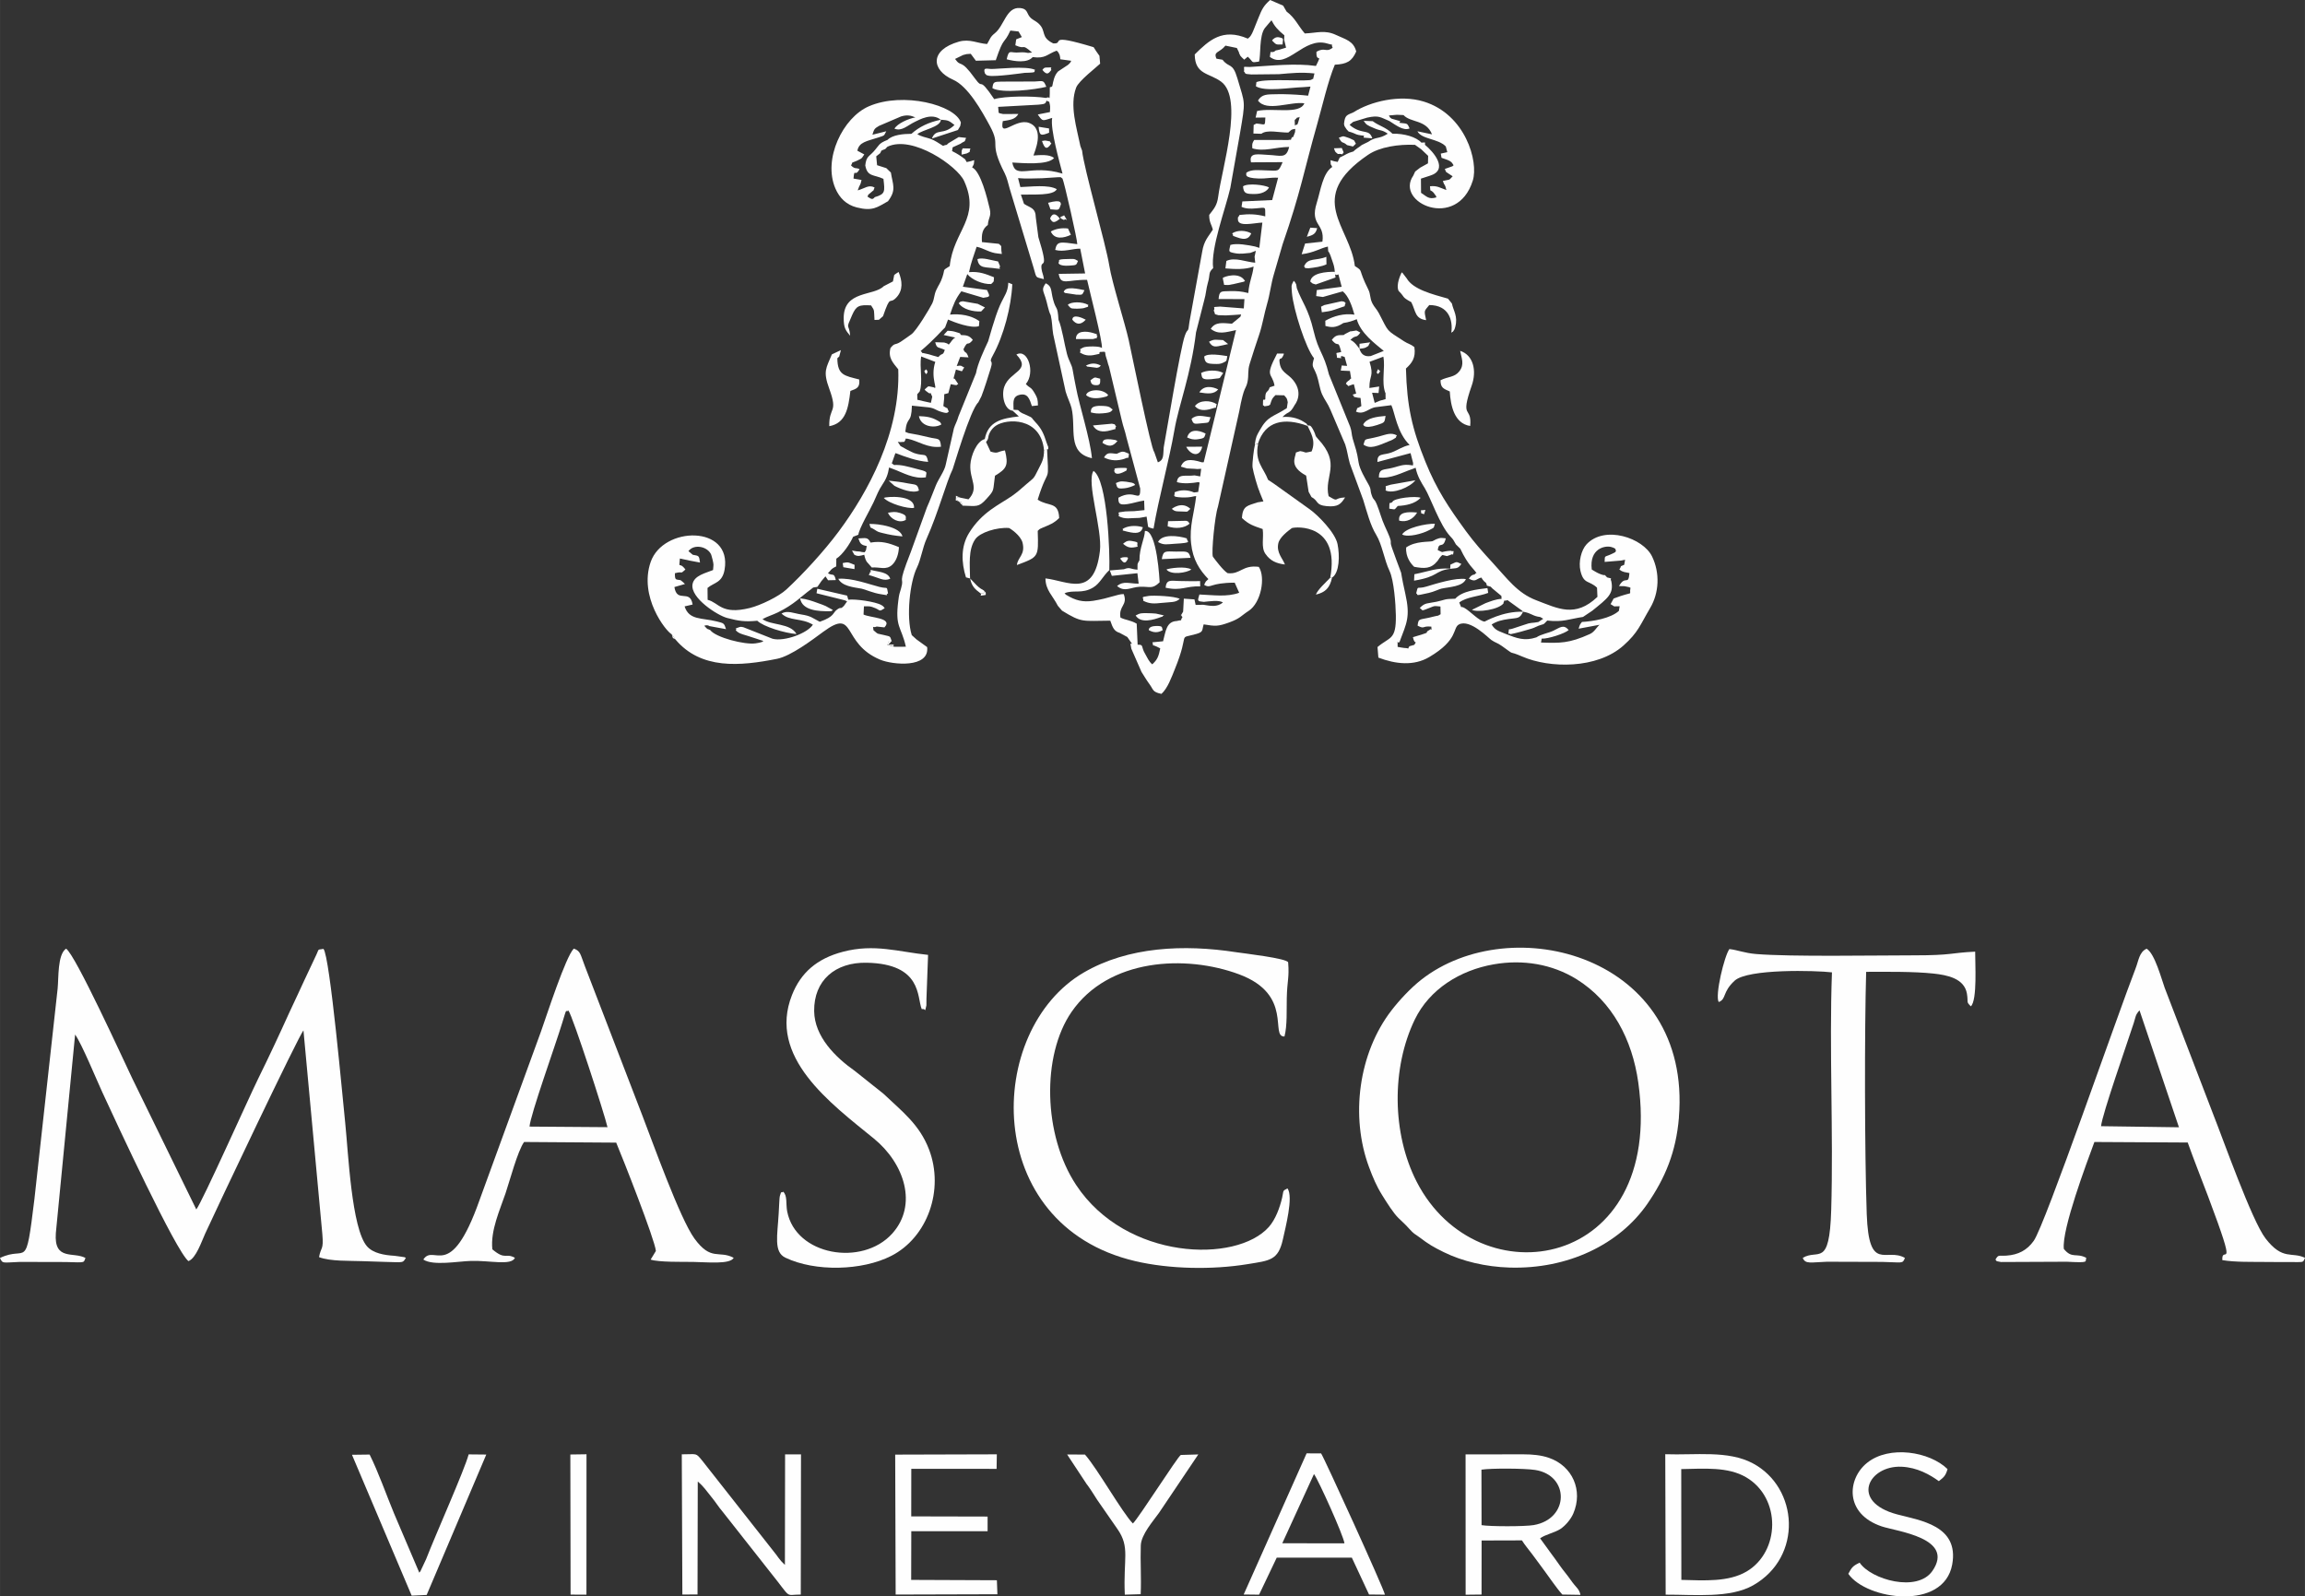 <?xml version="1.0" encoding="UTF-8"?>
<!DOCTYPE svg PUBLIC "-//W3C//DTD SVG 1.1//EN" "http://www.w3.org/Graphics/SVG/1.1/DTD/svg11.dtd">
<!-- Creator: CorelDRAW 2020 (64-Bit) -->
<svg xmlns="http://www.w3.org/2000/svg" xml:space="preserve" width="83.04mm" height="57.513mm" version="1.1" style="shape-rendering:geometricPrecision; text-rendering:geometricPrecision; image-rendering:optimizeQuality; fill-rule:evenodd; clip-rule:evenodd"
viewBox="0 0 399.62 276.78"
 xmlns:xlink="http://www.w3.org/1999/xlink"
 xmlns:xodm="http://www.corel.com/coreldraw/odm/2003">
 <rect x="0" y="0" width="399.62" height="276.78" fill="#333333" stroke="none"/>
 <defs>
  <style type="text/css">
   <![CDATA[
    .fil0 {fill:#FEFEFE}
   ]]>
  </style>
 </defs>
 <g id="Capa_x0020_1">
  <g id="_2079465616832">
   <g>
    <g>
     <path class="fil0" d="M32.69 218.63c1.3,-0.5 2.25,-3.38 2.88,-4.76 1.81,-3.98 16.37,-34.68 17.04,-35.21l3.27 35.27c0.25,2.92 -0.24,2.16 -0.57,4.02 1.96,0.76 5.31,0.61 7.54,0.7 1.33,0.05 2.67,0.1 4,0.13 3.18,0.07 2.91,0.22 3.52,-0.7 -0.08,-0.04 -0.17,-0.1 -0.23,-0.12l-1.75 -0.24c-1.71,-0.1 -3.69,-0.42 -4.76,-1.64 -2.69,-3.07 -3.25,-16.31 -3.78,-21.38 -0.39,-3.64 -2.65,-28.92 -3.77,-30.19 -1.11,0.2 -0.72,-0.09 -1.21,0.96l-2.07 4.4c-0.9,2.02 -1.77,3.76 -2.64,5.67 -1.76,3.89 -3.54,7.7 -5.42,11.51 -1.57,3.18 -9.72,21.42 -10.71,22.63l-11.12 -22.75c-1.49,-3.1 -9.89,-21.52 -11.46,-22.46 -1.5,1.02 -1.27,5.06 -1.46,6.93l-4.03 36.53c-1.56,12.81 -1.21,7.88 -5.97,10.17 0.5,1.02 0.36,0.8 3.45,0.68l8 0.02c3.56,0.11 3.01,0.13 3.37,-0.7 -1.99,-1.15 -5.49,0.58 -5.13,-4.32l3.34 -34.42c1.16,1.62 3.7,7.8 4.71,9.99 2.45,5.32 12.79,27.64 14.95,29.3z"/>
     <path class="fil0" d="M258.97 167.19c5.05,-0.89 10.15,-0.04 14.37,2.58 6.19,3.86 9.64,10.45 10.69,17.89 4.6,32.55 -27.83,37.86 -38.42,17.22 -4.29,-8.37 -4.38,-19.73 -0.33,-28.11 2.55,-5.28 7.88,-8.57 13.68,-9.58zm32.1 26.57c2.33,-28.13 -29.04,-36.16 -44.68,-23.89 -1.82,1.43 -3.77,3.52 -5.15,5.31 -5.68,7.36 -7.18,18.34 -3.88,27.19 0.64,1.73 1.3,3.29 2.26,4.82 0.82,1.33 1.98,3.15 2.81,3.96 0.8,0.78 1.2,1.11 1.85,1.84 0.98,1.08 0.87,0.81 1.84,1.54 1.56,1.18 2.32,1.64 4.19,2.56 3.23,1.59 7.27,2.54 11.36,2.67 10.16,0.32 19.06,-4.02 23.92,-11.02 3.12,-4.51 5,-9.06 5.49,-14.99z"/>
     <path class="fil0" d="M364.26 195.25c0.25,-2.21 4.44,-14.09 5.67,-17.88 0.38,-1.19 0.26,-1.36 1,-2.21l6.84 20.28 -13.51 -0.19zm-6.45 21.26c-0.36,-3.4 3.95,-14.85 5.3,-18.52l16.18 0.09c1.08,3.04 2.35,6.22 3.53,9.34 5.37,14.26 2.32,8.15 2.47,11.05 2.24,0.38 5.18,0.29 7.5,0.32 1.23,0.02 2.46,0.01 3.69,0.01 3.29,0.01 2.67,0.15 3.15,-0.72 -2.3,-1.13 -3.83,0.54 -6.85,-3.37 -2.36,-3.05 -7.39,-17.3 -9.04,-21.44l-8.45 -22.03c-0.55,-1.51 -1.71,-5.92 -3.12,-6.76 -1.28,0.56 -1.39,2.05 -1.9,3.37 -3.14,8.06 -15.7,44.48 -17.67,47.27 -1.18,1.66 -2.71,2.43 -4.73,2.57 -1.39,0.1 -1.37,-0.25 -1.92,0.7 0.32,0.21 -0.2,0.22 0.97,0.41l11.4 -0.05c4.08,0.21 3.11,0.01 3.39,-0.67 -1.73,-0.93 -2.48,0.21 -3.9,-1.56z"/>
     <path class="fil0" d="M91.8 195.33c0.17,-2.14 4.49,-14.1 5.68,-18.02 0.89,-2.92 0.49,-1.69 1.07,-2.11 0.79,1.12 6.23,17.86 6.77,20.22l-13.52 -0.1zm-6.44 21.28c-0.36,-3.27 1.33,-6.88 2.29,-9.74 0.72,-2.13 2.08,-7.3 3.21,-8.88l15.97 0.11c1.09,2.59 6.69,16.77 6.88,18.78l-0.91 1.5c1.38,0.47 5.61,0.38 7.3,0.4 2.41,0.03 6.48,0.48 7.1,-0.71 -2.58,-1.37 -3.9,0.66 -6.82,-3.36 -2.52,-3.48 -7.24,-16.71 -9.06,-21.42l-9.92 -25.78c-0.8,-2.06 -0.72,-2.62 -1.92,-3.05 -1.4,1.36 -4.71,11.62 -5.69,14.37l-10.68 29.3c-5.1,14.4 -7.85,7.35 -9.72,10.24 1.68,1.12 5.94,0.31 8.24,0.24 3.26,-0.11 7.03,0.87 7.64,-0.54 -1.66,-0.92 -1.61,0.47 -3.9,-1.46z"/>
     <path class="fil0" d="M223.2 206.04c-0.9,0.47 -0.62,0.31 -0.91,1.59 -0.4,1.74 -1.16,3.79 -2.3,5.08 -5.63,6.36 -24.78,5.8 -33.41,-7.25 -5.73,-8.65 -6.02,-22.46 -0.8,-30.03 6.4,-9.28 19.77,-9.96 29.04,-6.51 9.51,3.53 5.28,10.87 7.87,10.78 0.5,-1.91 0.35,-4.61 0.4,-6.64 0.07,-3.16 0.45,-3.49 0.24,-6.19 -0.05,-0.71 -7.84,-1.6 -9.01,-1.78 -9.07,-1.4 -18.72,-0.97 -26.43,3.52 -17.15,10 -17.81,43.75 8.9,50.03 5.96,1.4 13.4,1.53 19.5,0.53 3.83,-0.63 5.32,-0.62 6.13,-4.32 0.42,-1.95 1.85,-7.34 0.8,-8.8z"/>
     <path class="fil0" d="M297.99 173.72c1.36,-0.53 0.56,-1.67 2.74,-3.69 2.28,-2.11 14.13,-1.78 16.88,-1.45 -0.49,13.36 0.27,27.71 -0.13,41.2 -0.3,10.18 -2.26,6.67 -4.93,8.3 0.43,1.14 1.43,0.76 4.21,0.67l9.54 0.03c3.55,0.06 3.54,0.39 3.96,-0.69 -3.25,-1.88 -6.25,2.69 -6.62,-7.61 -0.37,-10.68 -0.39,-31.93 -0.1,-41.99 3.56,-0.01 8.26,-0.07 11.69,0.3 2.32,0.25 5.33,0.82 5.78,3.48 0.27,1.6 -0.2,1.33 0.68,2.2 1.15,-1.05 0.73,-7.61 0.75,-9.48 -4.41,0.21 -3.88,0.64 -10.6,0.64 -6.85,0 -21.3,0.27 -27.4,-0.23 -2,-0.17 -3.21,-0.7 -4.61,-0.86 -0.87,1.18 -2.54,8.05 -1.85,9.19z"/>
     <path class="fil0" d="M135.79 206.6c-0.54,0.42 -0.21,-0.41 -0.58,0.73 -0.06,0.17 -0.1,0.95 -0.11,1.17 -0.04,0.61 -0.06,1.25 -0.1,1.87 -0.22,3.85 -0.89,6.69 1.15,7.67 5.17,2.48 13.32,2.28 18.38,-0.31 6.26,-3.2 9.22,-11.43 6.53,-18.46 -1.67,-4.35 -4.69,-6.6 -7.9,-9.65l-4.96 -3.95c-3.34,-2.35 -7,-5.94 -7.05,-10.38 -0.06,-5.34 3.67,-8.49 9.11,-8.38 9.66,0.19 8.68,6 9.54,8.04 0.84,-0.17 0.43,0.86 0.81,-0.65 0,-0.02 0.01,-1.05 0.01,-1.15l0.28 -7.6c-5.17,-0.53 -9.29,-1.98 -14.77,-0.54 -4.5,1.18 -7.29,3.63 -8.82,7.49 -4.27,10.77 6.68,18.77 14.21,24.91 5.26,4.29 7.66,11.5 3.14,16.48 -5.19,5.72 -16.7,3.8 -18.19,-3.87 -0.25,-1.31 0.07,-2.73 -0.7,-3.42z"/>
    </g>
    <g>
     <path class="fil0" d="M120.99 256.88c1.02,0.84 1.44,1.55 2.31,2.61 0.83,1 1.24,1.74 1.99,2.61l8.28 10.51c3.82,4.74 2.37,3.85 5.26,3.84l0.04 -24.3 -2.76 0 -0.03 19.16c-1.06,-0.98 -1.15,-1.38 -1.96,-2.35l-12.34 -15.68c-1.22,-1.5 -0.89,-1.13 -3.58,-1.14l0.1 24.31 2.63 -0.02 0.04 -19.55z"/>
     <path class="fil0" d="M256.84 254.8c1.75,-0.27 7.52,-0.23 9.31,0.05 5.99,0.92 5.96,8.51 -0.27,9.56 -1.55,0.26 -7.5,0.26 -9.02,0.01l-0.02 -9.61zm10.17 11.9c0.85,-0.63 2.6,-1.01 3.51,-1.61 0.89,-0.59 1.81,-1.68 2.24,-2.67 1.74,-4.02 -0.13,-8.27 -4.24,-9.68 -1.34,-0.46 -2.85,-0.6 -4.4,-0.6 -3.33,-0.01 -6.67,-0 -10.03,0.01l0.01 24.33 2.76 -0.03 0.01 -9.37 6.99 -0.02c0.51,0.81 1.09,1.49 1.79,2.41 0.63,0.83 1.05,1.44 1.7,2.3 1.03,1.37 2.37,3.39 3.51,4.68l3.15 0.05c-0.26,-1.13 -0.7,-1.14 -1.71,-2.6 -0.6,-0.87 -1.24,-1.57 -1.85,-2.45 -1.11,-1.6 -2.36,-3.21 -3.44,-4.75z"/>
     <path class="fil0" d="M291.5 273.91l-0.02 -19.21c3.97,-0.07 8.08,-0.43 11.23,1.41 6.15,3.6 5.92,12.92 0.09,16.35 -3.14,1.84 -7.31,1.55 -11.3,1.45zm-2.72 2.56c5.01,-0.02 11.16,0.66 15.18,-1.63 8.63,-4.91 7.87,-16.91 -0.07,-21.14 -4.3,-2.29 -9.94,-1.39 -15.18,-1.58l0.07 24.34z"/>
     <polygon class="fil0" points="157.99,254.65 172.78,254.66 172.82,252.14 155.2,252.19 155.28,276.45 172.92,276.4 172.83,273.97 157.97,273.91 157.99,265.47 171.22,265.47 171.22,262.93 157.98,262.9 "/>
     <path class="fil0" d="M227.81 255.56c0.77,1.05 5.1,10.62 5.28,12.01l-10.78 -0.01 5.5 -12.01zm-6.46 14.49l13.02 -0 2.98 6.39 2.76 0.03c-0.23,-1.13 -10.6,-23.87 -11.07,-24.49l-2.51 -0.01 -10.91 24.47 2.67 0.03 3.06 -6.42z"/>
     <path class="fil0" d="M320.44 272.85c3.14,4.54 16.56,6.46 18.02,-1.62 1.22,-6.76 -5.56,-7.62 -9.56,-8.68 -8.25,-2.2 -4.95,-8.51 0.78,-8.26 2.72,0.12 4.92,1.38 6.46,2.5 0.84,-0.67 1.16,-0.88 1.51,-2.09 -3.1,-3.04 -10.12,-4.19 -13.97,-1.07 -3.44,2.79 -3.91,8.82 2.54,11 2.61,0.88 12.75,2 8.81,7.72 -2.62,3.8 -10.66,1.5 -12.62,-1.43 -1.32,0.62 -1.41,0.96 -1.96,1.93z"/>
     <path class="fil0" d="M84.31 252.18l-3.06 -0.03c-0.72,2.71 -5.7,13.83 -7.38,18.17l-1.01 2.15c-0.02,-0.05 -0.11,0.13 -0.17,0.19l-4.36 -10.23c-1.33,-3.19 -2.7,-7.14 -4.25,-10.25l-3.06 0.04 10.35 24.42 2.6 -0.12 10.34 -24.35z"/>
     <path class="fil0" d="M188.48 257.4c0.78,1.07 1.12,1.68 1.72,2.6l3.53 5.09c2.23,3.19 0.99,5.09 1.28,11.38l2.75 -0.08c0.13,-2.79 -0.08,-5.68 0.02,-8.46 0.07,-1.91 2.2,-4.28 3.15,-5.63l6.82 -10.14 -3.03 0.09c-0.5,0.21 -7.31,10.94 -8.31,11.88 -1.81,-1.82 -6.18,-9.56 -8.31,-11.95l-3.09 -0.01 3.47 5.26z"/>
     <polygon class="fil0" points="98.92,276.46 101.67,276.47 101.68,252.13 98.88,252.17 "/>
    </g>
   </g>
   <g>
    <path class="fil0" d="M224.92 20.33c0.17,0.34 0.68,-0.77 0.16,0.85 -0.25,0.77 -0.13,0.19 -0.58,0.6 -0.03,-1.44 -0.18,-0.67 0.43,-1.45zm-9.93 34.63l-1.41 1.16c-1.62,-0.12 -2.87,-0.36 -3.67,0.89 1.29,1.05 2.59,0.6 4.38,0.22l-5.6 22.91 -0.33 0.01c-2.07,-0.65 -3.15,-0.54 -3.63,0.75l1.05 0.31c0.57,0.06 1.12,0.03 1.79,0.11l0.68 -0.04 -0.17 1.32 -0.97 -0.18c-1.52,0.21 -2.94,-0.38 -3.07,1.17 1.17,0.34 2.7,0.17 3.68,-0l0.26 0.07 -0.25 1.63 -0.72 0.09c-1.09,-0.49 -2.32,-0.5 -3.37,-0.03 0.11,0.6 -0.63,0.79 1.2,0.89 0.73,0.04 1.57,-0.02 2.22,-0.2l0.32 -0.03c-0.34,3.01 -1.2,5.17 -0.88,8.2 0.3,2.87 1.51,4.65 3,6.19 -0.54,0.53 -0.33,0.2 -0.69,0.88l0 0.17c1.28,0.61 0.83,-0.41 5.25,-0.43l0.78 1.75c-2.15,0.78 -4.52,0.39 -6.9,0.3 -0.34,1.17 -0.41,1.16 0.76,1.28 1,-0.09 2.62,-0.37 3.32,0.11 -1.03,0.83 -2.09,0.6 -3.41,0.39l-1.32 0.03 -0.21 -0.96 -1.84 -0.13 -0.12 2.25 -0.58 0.98c0.48,-0.65 -0.06,-0.65 0.46,-0.02 -0.59,0.85 0.33,0.35 -1,0.67 -1.8,0.08 -1.9,1.81 -2.36,3.51l-1.85 0.18c0.36,1 -0.53,0.04 1.36,1.05 -0.28,1.39 -0.48,1.94 -1.38,2.77 -0.61,-0.49 -0.88,-1.21 -1.25,-1.84 -0.75,-1.26 -0.18,-1.61 -1.29,-1.56l-0.16 -3.65c-1.1,-0.64 -1.89,-0.59 -2.82,-1.06 -0.34,-2.07 1.31,-2.11 0.57,-4.07 -1.01,-0.04 -2.45,0.72 -5.27,1.16 -1.87,0.29 -3.17,-0.09 -4.67,-1.01 -0.04,-0.02 -0.14,-0.05 -0.17,-0.14 -0.03,-0.09 -0.1,-0.1 -0.16,-0.15 1.56,-0.67 3.03,0.18 5,-1.02 1.17,-0.71 1.67,-1.99 2.77,-2.99 0.12,-2.91 -0.3,-15.61 -2.74,-17.21 -1.29,1.95 1.57,10.11 1.11,13.9 -1,8.28 -5.52,5.19 -9.44,4.74 0.01,2.03 1.24,2.96 2.15,4.75l0.72 0.84c3.49,2.14 3.5,1.77 8.37,1.74 0.42,1.21 0.66,1.83 1.64,2.12l1.31 0.71 0.82 1.18c-0.19,0.08 -0.4,-0.51 -0.12,0.85l1.76 4.02c0.57,0.89 0.89,1.46 1.38,2.12 0.73,0.99 0.48,1.36 2.08,1.69 1.07,-0.95 1.75,-2.88 2.32,-4.28 2.75,-6.75 0.28,-5.14 3.73,-6.11 1.27,-0.36 0.95,-0.64 1.27,-1.66 2.03,0.33 2.46,0.38 4.44,-0.34 1.94,-0.71 1.97,-1.1 3.37,-2.01 2.13,-1.39 2.96,-5.78 1.75,-7.62 -2.86,-0.38 -3.19,1.36 -5.41,1.09 -0.75,-0.44 -2.17,-2.33 -2.56,-2.87 -0.26,-0.78 0.34,-7.05 0.88,-8.63l3.69 -16.52c0.86,-4.66 1.15,-3.75 1.44,-5.14 0.25,-1.24 -0.01,-1.89 0.38,-3.14 0.55,-1.73 1.05,-3.33 1.63,-5.01 0.59,-1.71 0.88,-3.67 1.38,-5.35 0.5,-1.69 0.68,-3.49 1.19,-5.18l1.51 -5.19c3.18,-9.17 3.65,-12.58 5.98,-20.77 0.88,-3.09 1.9,-7.59 3.07,-10.35 2.1,-0.11 2.96,-0.59 3.71,-2.29 -0.47,-1.85 -1.87,-2.1 -3.5,-2.87 -1.95,-0.92 -3.34,-0.34 -5.42,-0.26 -1.15,-1.33 -1.67,-2.7 -3.16,-3.8l-0.59 -1.02 -2.26 -0.98c-1.1,0.98 -1.4,1.53 -2.03,3.11 -0.24,0.59 -0.46,1.14 -0.72,1.79 -0.18,0.43 -0.22,0.58 -0.39,0.91 -0.35,0.64 -0.39,0.59 -0.72,0.89 -4.39,-1.89 -6.74,0.29 -9.21,2.74 0.03,3.53 2.51,3.19 4.58,4.72 3.96,2.93 0.11,15.09 -0.51,19.92 -0.2,1.56 -0.74,2.11 -1.56,3.18 -0.01,1.3 0.39,1.6 0.63,2.55 -0.77,1.23 -1.54,1.89 -1.85,3.85l-2.2 12.11c-0.27,2.3 -0.24,0.86 -0.8,2.42 -0.79,2.17 -3.21,16.95 -3.67,19.38 -0.11,1.29 0.07,2.2 -1.01,2.59l-0.64 -1.82c-0.55,-0.49 -3.83,-16.75 -4.42,-19.4 -0.61,-2.78 -2.9,-9.97 -3.36,-12.88 -0.6,-3.76 -4.41,-16.86 -4.72,-19.95l-0.29 -0.77c-0.65,-3.21 -1.91,-7.07 -0.74,-10.15 0.45,-1.19 3.59,-3.58 4.16,-4.15l-0.12 -1.36c-0.44,-0.6 -0.71,-1.02 -1.01,-1.5 -8.42,-2.54 -4.89,-0.51 -7.01,-0.66 -2.26,-1.1 -1.13,-2.14 -2.51,-3.42 -0.63,-0.58 -1.11,-0.61 -1.6,-1.24 -0.5,-0.65 -0.37,-1.37 -1.66,-1.47 -2.38,-0.19 -2.71,3.09 -4.37,4.39 -0.81,0.64 -0.78,0.97 -1.32,1.85 -1.68,-0.11 -3.01,-0.94 -4.89,-0.41 -5.08,1.45 -4.8,4.93 -1.02,6.59 2.62,1.15 4.98,5.41 6.38,7.99 2.05,3.78 -0.33,2.52 2.59,8.25 0.39,0.77 0.61,1.77 0.86,2.66l4.13 13.67c0.58,1.96 0.25,1.59 1.8,2.02 -0.1,-0.86 -0.32,-1.06 -0.41,-1.78 -0.26,-1.99 1.44,0.84 -0.55,-5.51l-0.44 -3.37c-0.04,-1.75 -0.9,-1.65 -2.05,-2.4l-0.54 -1.6c2.27,-0.06 5.62,0.22 6.23,-0.94 -1.46,-0.84 -4.47,-0.42 -6.32,-0.37l-0.4 -1.55c1.46,0.14 2.77,0.04 4.19,0.02l2.79 -0.18c0.65,0.01 0.27,-0.08 0.73,0.25 0.27,0.52 2.58,10.6 2.56,11.36 -3,-0.4 -3.52,-0.57 -3.83,1 1.45,0.41 3,-0.24 4.34,-0.22l0.85 4.3 -4.58 0.07c0.35,2.13 1.49,0.98 4.92,1.04 0.48,2.14 2.72,10.74 2.57,11.85 -0.13,-0.4 -2.8,-0.38 -3.27,-0.11 -0.99,0.57 -0.22,-0.05 -0.53,0.88 0.75,0.42 1.46,0.65 2.69,0.35 1.37,-0.34 0.36,0.1 0.76,-0.47 1.35,-0.05 0.66,-0.23 1.14,1.11 0.2,0.55 0.22,0.89 0.44,1.44l2.19 9.2c0.27,1.24 0.6,1.94 0.83,3.05l2.39 8.88c0.05,2.68 -0.88,-0.07 -3.78,1.59 -0.04,1.07 0.22,1.3 1.6,1.1 0.96,-0.14 1.77,-0.45 2.86,-0.61l0.06 1.66 -1.79 0.18c-0.42,0.03 -1.22,0.01 -1.55,0.05 -1.9,0.24 -0.82,0.13 -1.15,0.8 1.12,0.64 2.1,0.31 3.59,0.32l1.27 -0.22 0.26 1.77c0.51,0.26 0.36,0.15 0.94,0.31 0.85,-5.07 2.74,-11.95 3.63,-17.12 0.73,-4.28 2.85,-9.53 3.74,-16.92l1.42 -5.56c0.31,-1.06 0.34,-2.01 0.61,-2.94 0.49,-1.62 0.02,-1.77 0.94,-2.63 -0.47,-3.38 2.15,-10.31 2.97,-13.88l1.66 -9.36c1.02,-5.98 0.92,-5.05 -0.43,-9.66 -0.84,-2.86 -1.43,-1.72 -2.57,-3.22l-1.06 -0.19c-0.57,-1.3 0.53,-0.98 1.56,-2.26l1.98 0.41 0.37 0.76 0.02 0.15c0.51,0.96 -0.02,0.12 0.47,0.72 0.05,0.07 0.49,0.45 0.52,0.49l-0.1 -0.1 0.61 -0.51c1.08,0.96 0.42,1.08 1.94,0.85 0.36,-0.97 -0.02,-4.47 1.04,-5.84l1.13 -1.33c0.52,1.02 1.08,1.68 2.23,2.61l-0.03 0.78 0.33 1.36 -1.19 0.36c-0.88,0.23 -0.34,-0.04 -0.88,0.34 -0.87,0.29 -0.49,-0.48 -0.74,0.9 3,2.29 5.83,-3.55 9.94,-2.32 1.54,0.46 0.49,-0.13 0.95,0.73 -1.2,0.93 -1.31,-0.17 -2.81,0.71 -0.1,2.12 1.15,-0.03 -0.09,2.45 -3.5,-0.49 -7.64,-0.05 -11.48,0.18 -1.43,-0.02 -0.85,-0.21 -1,0.8 0.41,0.32 -0.18,0.4 1.3,0.5l4.76 -0.05c2.17,-0.18 3.76,-0.38 6.16,-0.13l-0.23 0.96c-0.09,0.03 -0.21,-0 -0.25,0.09 -0.22,0.44 -7.8,-0.25 -9.58,0.45l-0.09 0.73c1.59,0.98 5.83,0.22 8.17,0.15l1.29 -0.1 -0.41 1.58 -0.88 -0.09c-1.4,-0.12 -3.09,-0.2 -4.48,-0.17 -1.79,0.03 -2.63,-0.03 -3.33,1.1 1.48,2.04 5.71,0.11 8.04,0.48 -0.81,2.01 -5.55,0.72 -8.19,1.33l-0.26 1.15 1.69 -0.02c-0.09,1.62 0.05,1.18 -1.55,1.04l-0.48 0.25 -0.04 1.49 1.38 0.04c0.99,-0.77 3.06,-0.19 4.67,-0.21 0.67,-0.59 0.45,-0.5 1.2,-0.64 -0.05,0.54 0.04,0.41 -0.17,0.93 -0.42,1.06 -0.05,0.14 -0.45,0.62 -0.32,0.63 0.19,0.21 -0.6,0.38l-5.89 -0.01c-0.23,0.36 -0.43,0.6 -0.32,1.46 2.08,0.61 3.87,-0.21 6.37,-0.25 -0.49,2.13 -1.48,1.46 -3.65,1.38 -1.56,-0.05 -3.39,-0.54 -2.96,1.29l5.48 -0.03c-0.76,1.77 -0.67,1.47 -2.83,1.43 -1.23,-0.02 -2.56,-0.24 -3.46,0.4 0.08,0.23 -0.62,0.92 2.17,1.01 1.22,0.04 2.03,-0.21 3.34,-0.14l-1.03 3.87 -5.17 0.24 -0.14 0.94c0.69,0.32 1.52,0.36 2.51,0.26 1.94,-0.19 1.53,-0.29 1.6,1.39 -1.6,-0.4 -2.77,-0.44 -4.45,-0.25 -0.4,0.79 -0.26,0.08 -0.29,0.7 -0.1,1.49 2.84,0.66 4.24,0.63l-0.53 4.38 -0.75 -0.24c-1.17,-0.24 -3.14,-0.62 -4.27,-0.27 -0.23,1.19 -0.45,1.19 0.82,1.44 0.93,0.18 1.95,-0 2.64,-0.06l0.96 -0.36 -0.22 1.02 0.11 1.04c-1.48,-0.09 -3.54,-1.02 -5,-0.3l-0.17 1.29c1.71,0.14 3.45,0.22 4.89,-0.32 -0.2,1.71 -0.77,2.62 -0.92,4.59 -1.28,-0.31 -1.94,-0.36 -3.27,-0.33 -1.48,0.04 -1.76,-0.07 -1.88,1.37l4.48 0.01 -0.11 1.62 -4.1 -0.32c-1.76,0.11 -0.69,0 -1.11,0.69 0.39,0.77 -0.13,0.52 0.8,0.8 0.01,0 1.21,0.04 1.3,0.04 0.9,-0.02 1.76,-0.12 2.65,-0.17l-0.16 0.46zm-1.37 -14.5c0.5,0.67 -0.45,0.19 0.8,0.67 1.62,0.62 2.16,0.12 2.51,-0.67 -0.91,-0.52 -2.35,-0.63 -3.31,0zm-1.63 7.75l0.24 1.18c1.02,0.05 0.72,0.03 1.72,-0.16l1.65 -0.38c0.07,-0.02 0.17,-0.08 0.25,-0.12 -0.96,-1.71 -3.71,-0.75 -3.86,-0.53zm-3.22 13.61c0.12,1.15 0.52,1.24 1.81,1.28 0.57,0.01 0.93,0.03 1.44,-0.2 0.82,-0.36 0.58,-0.4 0.76,-1.16 -0.89,-0.14 -3.36,-0.57 -4.01,0.08zm3.28 -1.97l0.87 -0.2 -0.88 -0.69c-1.22,-0.02 -1.45,-0.25 -2.43,0.29 0.63,1.1 1.19,0.86 2.44,0.6zm-6.4 17.61c0.79,1.48 2.36,1.89 2.78,-0.02l-2.78 0.02zm2.28 -9.43c1.4,0.23 2.52,0.37 3.27,-0.51 -0.96,-0.51 -2.51,-0.78 -3.27,0.51zm-4.78 20.19c0.45,0.31 0.42,0.47 1.71,0.46 1.26,-0 0.72,0.23 1.52,-0.46 -1.5,-1.42 -3.22,-0 -3.22,0zm-0.92 10.51c0.78,1.04 3.57,0.57 4.31,0 -1.01,-0.63 -3.86,-0.21 -4.31,0zm4.34 -26.11c0.35,1 0.44,0.89 1.8,0.76 1.39,-0.14 1.1,0.03 1.5,-1.04 -1.3,-0.17 -2.41,-0.56 -3.29,0.29zm-0.74 3.23c0.56,0.25 1.03,0.43 1.88,0.3 1.23,-0.18 1.06,-0.31 1.31,-0.98 -1.24,-0.65 -2.8,-0.84 -3.2,0.68zm-3.39 15.4c1.32,0.47 2.93,0.34 3.81,-0.47 -0.36,-0.34 0.03,-0.28 -0.59,-0.49l-3.15 0.07 -0.07 0.89zm4.72 -20.85c0.66,0.81 1.71,0.84 2.95,0.44 1.37,-0.44 0.39,0.25 0.84,-0.76 -1.04,-0.71 -2.98,-0.78 -3.78,0.32zm1.08 -5.73c0.22,0.77 -0.2,1.39 2.67,0.96 0.49,-0.07 0.13,0.02 0.57,-0.1l0.59 -0.86c-0.99,-0.62 -2.99,-0.5 -3.84,-0zm-4.35 30.96c-1.84,-0.02 -2.21,-0.26 -2.47,1.31l4.99 -0.23c-0.3,-1.32 -0.84,-1.06 -2.52,-1.08zm-3.13 -1.66c1.02,0.59 1.57,0.38 2.84,0.31 3.51,-0.19 2.06,-0.39 2.17,-0.94 -1.45,-0.45 -4.32,-0.83 -5,0.64zm7.32 7.71l-0.02 -0.94c-1.13,0.05 -2.37,0 -3.54,-0.01 -1.49,-0.02 -2.3,-0.36 -2.44,1.16 2.74,0.62 3.58,-0.34 6,-0.22zm-7.68 6.85c-1.37,0.04 -1.22,0.71 -1.23,0.72 0.83,0.46 1.57,0.49 2.41,0 -0.2,-0.5 0.12,-0.75 -1.18,-0.72zm-3.52 -1.83c0.88,1.44 3.08,0.78 4.45,0.26 0.06,-0.02 0.21,-0.01 0.25,-0.12 0.05,-0.11 0.17,-0.09 0.25,-0.14l-1.42 -0.32c-0.43,-0.04 -0.86,-0.06 -1.3,-0.07 -1.12,-0.03 -1.45,-0.04 -2.23,0.4zm1.32 -2.55c1.07,0.57 1.96,0.51 3.17,0.38 1.64,-0.18 2.42,-0.02 3.16,-0.7 -0.87,-0.5 -4.59,-0.62 -5.33,-0.52 -1.72,0.24 -0.83,0.24 -1.01,0.84zm-3.32 -5.46l-2.47 0.21 0.35 0.94 4.43 -0.46 0.22 1.81c-1.69,0.01 -2.57,-0.54 -3.74,0.41 1.32,1.13 2.38,0.2 3.91,0.13 1.74,-0.08 2.16,0.49 3.46,-0.77 0.02,-0.05 -0.43,-9.24 -2.55,-8.9 -0.02,1.26 -0.97,2.96 -0.94,5.08 -0.46,0.8 -0.31,0.5 -0.34,1.63 -1.38,-0.11 -1.24,-0.5 -2.33,-0.09zm-0.69 -1.86c0.59,0.78 0.88,1.07 1.38,0 -0.1,-0.05 0.18,-0.27 -0.62,-0.23 -0.56,0.03 -0.51,0.13 -0.76,0.23zm-1.02 -15.29c0.01,0.01 -0.08,1.34 2.18,0 -0.26,-0.19 0.71,-0.47 -1,-0.42 -1.76,0.05 -0.87,0.26 -1.18,0.42zm1.54 12.74c0.86,0.74 1.38,0.77 2.53,0.49 -0.27,-0.7 0.49,-0.71 -0.98,-0.97 -0.88,-0.16 -1.16,0.17 -1.56,0.48zm-1.24 -10.51c0.23,0.84 0.2,1 1.45,0.89 0.63,-0.05 1.37,-0.32 1.89,-0.58 -0.21,-0.19 0.02,-0.19 -0.56,-0.39 -0.06,-0.02 -0.93,-0.17 -1.03,-0.18 -0.93,-0.07 -0.92,-0.12 -1.76,0.24zm1.13 7.96c0.41,0.29 -0.64,0.1 0.89,0.46 1.45,0.34 2.36,0.33 2.65,-0.78 -1.18,-0.38 -2.69,-0.28 -3.54,0.32zm0.45 -12.22l0.52 -0.91c0.05,0.02 0.1,0.05 0.15,0.07 -0.14,1.11 0.1,0.46 -0.68,0.83zm0.54 -0.93l-0.06 0c-0.88,-0.41 -1,-0.34 -1.93,0.1 -1.26,-0.13 -1.63,-0.29 -2.2,0.63 1.15,0.59 2.38,0.64 3.65,0.2l0.54 -0.93zm-25.98 -8.84l0.54 -1.05 -0.54 1.05zm14.87 -31.59c0.29,-0.51 0.95,0.78 0,-0.83 -0.22,0.26 -1.36,0.25 0,0.83zm-3.76 -26.03c0.83,1.04 1.11,0.56 1.56,0 -0.37,-0.33 0.65,-0.5 -0.93,-0.41 -0.45,0.02 -0.47,0.28 -0.63,0.41zm7.54 51.27c0.07,0.05 0.16,0.06 0.2,0.16l1.73 0.22c0.58,-0.14 0.4,-0.19 0.67,-0.38 -0.91,-0.5 -1.71,-0.46 -2.6,0zm-5.98 -38.53c-0.48,-0.39 0.14,-0.27 -0.68,-0.43 -0.7,-0.14 -0.38,-0.02 -0.95,0.01 0.4,1.15 0.75,1.76 1.63,0.42zm-0.23 13.06c0.26,0.2 0.35,1.18 1.7,0 -1.23,-1.69 -1.7,-0 -1.7,0zm7 28.02c0.11,0.3 0.06,0.79 0.87,0.84 0.9,0.06 0.83,-0.36 0.82,-1.12 -1.05,-0.23 -0.76,-0.41 -1.69,0.27zm-7.16 -42.93l-0.02 -0.74 -1.8 -0.29c0.13,1.6 0.39,1.59 1.82,1.03zm4.02 32.42c0.67,0.84 1.41,0.99 2.33,0 -0.5,-0.28 -2.29,-1.1 -2.33,0zm5.21 21.34c1.07,0.69 1.78,0.74 2.62,-0.32l-0.42 -0.18c-2.47,-0.42 -1.99,0.37 -2.2,0.5zm-9.01 -40.48c1.54,0.09 1.43,0.31 1.83,-0.92 -0.13,-0.09 0.27,-0.89 -2.23,-0.21l0.41 1.13zm2.31 14.37c0.07,0.04 0.17,0.03 0.21,0.13l2.01 0.3c1.21,0.05 0.94,0.01 1.38,-0.78 -0.94,-0.18 -3.41,-0.81 -3.6,0.35zm0.71 2.21c0.59,0.65 0.42,0.62 1.57,0.65 0.22,0 0.99,-0.04 1.19,-0.1 1.34,-0.39 0.45,-0.22 0.83,-0.53 -1.09,-0.66 -3.12,-0.59 -3.6,-0.02zm-1.62 -7.31c0,0 -0.01,0.64 1.94,0.49 1.23,-0.09 1.13,-0.06 1.44,-0.81 -0.71,-0.46 -0.82,-0.34 -1.79,-0.33 -2.21,0.02 -1.2,0.29 -1.6,0.65zm5.98 28.2c0.54,1.05 1.67,1.24 3.04,0.85 1.54,-0.44 0.51,-0.01 0.98,-0.71 -0.44,-0.35 0.11,-0.28 -0.74,-0.44l-3.27 0.3zm-1.2 -5.27c0.69,0.65 1.83,0.63 2.9,0.41 1.04,-0.21 0.72,-0.27 0.94,-0.41 -1.06,-1.24 -3.61,-0.96 -3.83,0zm-1.76 -9.71l2.96 -0c1.42,-0.36 0.26,-0.05 0.79,-0.48 -0.54,-0.5 0.57,-0.15 -0.79,-0.57 -1.17,-0.36 -2.99,-0.44 -2.95,1.05zm2.59 12.72c0.8,0.2 1.2,0.22 2.05,0.16 1.64,-0.11 1.48,-0.44 1.73,-0.63 -0.07,-0.05 -0.16,-0.25 -0.2,-0.18 -0.08,0.14 0.09,-0.16 -0.66,-0.38 -0.26,-0.08 -1.26,-0.13 -1.52,-0.11 -0.95,0.07 -1.45,0.25 -1.39,1.14zm-6.94 -31.36c0.64,1.46 2.26,1.15 3.48,0.57l-0.5 -1.09c-0.99,-0.13 -2.07,0 -2.99,0.52zm-11.42 -27.4c0.35,0.28 0.02,0.25 0.67,0.39 1.13,0.23 6.12,-0.49 6.22,-0.5 2.52,-0.05 1.4,-0.21 1.82,-0.51 -1.48,-0.76 -6.74,-0.12 -7.64,-0.16 -0.87,-0.04 -1.42,-0.31 -1.07,0.78zm1.31 2.56c1.67,0.94 7.5,0.23 9.33,-0.25 -0.5,-1.19 -0.49,-1.01 -2,-0.92l-5.77 0.02c-1.28,0.02 -1.47,0.03 -1.57,1.15zm6.12 -6.13c-0.85,-0.19 -1.29,-0.06 -1.95,-0.06 -1.17,-0 -1.33,-0.52 -1.71,1.17 1.37,0.37 3.6,0.69 4.51,-0.38 2.24,0.31 2.46,-0.5 4.16,-1.12 0.41,0.48 0.17,0.03 0.51,0.75 0.04,0.08 0.12,0.63 0.12,0.75l1.89 0.26c-0.15,0.24 -0.03,0.25 -0.56,0.71l-1.71 1.13c-0.67,0.7 -0.83,1.63 -1.01,2.55 -0.43,0.54 -0.45,-0.57 -0.44,1.33 -0.09,1.39 0.12,0.31 -0.63,0.72 -2.38,-0.36 -7.13,-0.34 -9,0.21 -2.93,-4.34 -1.72,-1.33 -3.36,-3.61 -2.6,-3.61 -2.3,-1.75 -3.43,-3.36l1.39 -0.68c0.74,-0.2 0.44,-0.15 1.33,-0.21l0.89 1.2 3.45 -0.09c1.45,-4.3 1.36,-2.58 2.53,-5.14l1.42 0.16 0.57 0.97 -0.98 0.39 -0.15 1.03c1.98,0.87 0.9,-0.46 2.91,1.26l-0.76 0.07zm-4.33 11.83c1.13,-0.19 2.17,-0.26 2.69,-1.24l-2.65 0.01c-1.03,-0.28 -0.67,0.1 -0.85,-1.24l6.99 -0.38c0.93,-0.12 1.24,-0.06 1.39,-0.71 0.75,0.44 0.34,-0.15 0.59,0.72 0.08,0.28 0.02,0.94 0.01,1.27l-2.11 0.42c0.92,1.32 0.79,1.08 2.5,0.59 -0.38,1.85 1.3,7.76 1.79,9.66 -5.61,-1.7 -8.14,1.15 -8.71,-1.92 1.72,0.08 6.18,0.51 7.25,-0.79 -0.85,-0.67 -2.37,-0.51 -3.58,-0.43 0.14,-0.54 2.05,-4.58 -0.74,-5.64 -2.38,-0.9 -5.2,2.85 -4.57,-0.34zm46.67 -13.98c0.79,0.77 0.61,0.72 1.84,0.69 -0.01,-0.94 0.38,-1.05 -0.67,-1.25 -0.54,-0.1 -1,0.3 -1.17,0.57z"/>
    <path class="fil0" d="M281.57 97.93c-0.98,0.46 -0.24,-0.08 -0.82,0.8 0.32,0.21 0.21,0.24 0.84,0.44 0.29,0.09 0.5,0.07 0.91,0.19 -0.18,2.29 -0.69,0.25 -1.81,2.25 0.14,0.01 0.91,0.02 0.94,0.02l0.82 0.17c0.06,0.02 0.15,0.07 0.23,0.11 -0.32,1.58 0.92,0.4 -2.92,1.86l-0.53 0.97c0.11,0.07 0.2,0.12 0.27,0.17l0.26 -1.14 -0.26 1.14 1.51 0.07 -1.5 -0.07c0.56,0.36 0.12,0.18 1.29,0.2l-0.13 0.8c-1.41,1.3 -4.51,1.82 -6.4,1.92 -0.37,0.47 -0.37,0.46 -0.58,1.17l3.63 -0.68c-0.55,0.47 -0.88,1.24 -1.67,1.6 -3.64,1.65 -5.2,1.58 -8.48,1.48l0.12 -0.68c1,0.09 4.03,-0.88 4.68,-1.49 -0.9,-1.05 -1.5,-0.43 -2.68,0.13 -0.85,0.4 -2.11,0.59 -2.92,1.14 -2.07,0.69 -3.41,0.15 -5.28,-0.58 -1.06,-0.47 -1.85,-0.56 -2.48,-1.65 0.91,-0.58 1.81,-0.79 2.95,-0.95 1.61,-0.22 1.91,-0.03 2.5,-1.27 1.58,0.29 1.56,0.75 2.99,0.93l0.51 0.3 -0.85 0.56c-1.19,0.24 -1.17,0.01 -2.5,0.5l-1.94 0.64c-0.69,0.18 -0.03,0.03 -0.67,0.13 -0.15,1.43 -0.13,0.42 0.28,0.84 1.15,-0.23 2.28,-0.55 3.34,-0.87 0.37,-0.11 0.34,-0.09 0.7,-0.23l0.84 -0.37c1.14,-0.43 0.59,0.03 1.49,-0.89 2.79,0.3 3.7,-0.25 6.2,-0.63l1.6 -1.07c2.73,-2.21 3.75,-2.91 3.31,-5.11 -0.36,-0.73 0.51,-0.33 -0.73,-0.67 -0.81,-0.83 0.13,-0.06 -1.29,-0.62 -0.43,-0.17 -1.05,-0.55 -1.37,-0.75 -0.46,-3.65 2.32,-4.21 3.39,-3.9 1.06,0.31 0.63,0.49 0.82,0.72 -0.36,0.27 0.21,0.02 -0.66,0.44 -1.44,0.7 -1.26,0.15 -1.32,1.42l2.82 -0.23 0.73 -0.14 -0.16 0.89zm-30.1 -1.73c0.6,-0.36 0.36,0.47 0.55,-0.65l-0.44 -0.01 0.01 -0.06 -0.59 0.05c-1.44,0.18 -0.53,0.35 -1.73,-0.15 0.19,-1.67 0.93,-0.05 1.39,-2.05 -0.93,-0.07 -0.78,-0.17 -1.68,0.17 -0.15,0.06 -0.56,0.31 -0.61,0.32 -0.65,0.18 -2.92,-0.06 -4.58,1.09 -0.13,1.68 0.85,2.86 1.39,3.36 1.75,0.32 2.92,0.39 4.05,-1.02 0.23,-0.29 0.18,-0.3 0.38,-0.55 0.3,-0.37 0.24,-0.28 0.47,-0.48l0.78 0.19 0.62 -0.21zm9.17 8.37c0.32,-0.86 0.03,-0.21 0.71,-0.53l2.56 1.85c0.03,0.03 0.09,0.11 0.14,0.17 -3.54,-0.12 -6.57,1.7 -6.65,1.7 -0.91,-0.02 -2.52,-1.81 -3.51,-2.36 -0.94,-0.52 -0.24,0.51 -0.9,-0.94 1.25,-0.98 3.43,-1.05 5.02,-1.67l-0.13 -0.83c-1.83,0.23 -4.38,0.49 -5.58,1.84 -2.02,0.03 -1.68,0.19 -3.23,0.52 -1.62,0.34 -1.99,0.12 -2.93,1.09 0.67,0.42 0.07,0.62 1.65,0 1.12,-0.44 0.71,-0.35 1.94,-0.26l0.03 1.34c-0.75,0.43 -0.2,0.14 -1.15,0.39 -2.57,0.69 -2.67,0.16 -2.84,1.59 1.31,0.68 0.72,-0 2.38,0.17 0.07,1.19 0.08,0.11 -0.32,0.58l-0.31 0.18c-0.48,0.44 0.45,0.11 -1.09,0.63 -0.55,0.18 -1.07,0.3 -1.47,0.44 0.34,1.58 0.8,0.32 0.24,1.33l-0.85 0.24c-0.45,0.66 0.21,0.32 -0.89,0.3 -0.15,-0 -1.02,-0.17 -1.15,-0.19 -0.02,-1.93 -0.07,-0.17 0.36,-0.94 1.19,-3.19 1.88,-4.23 0.97,-8.28 -1.4,-6.23 0.24,-0.8 -2.3,-7.91 -0.62,-1.74 0.45,-0.15 -1.26,-3.82 -0.58,-1.24 -0.86,-2.5 -1.38,-3.75 -0.49,-1.17 -0.55,-0.61 -0.89,-1.61 -0.34,-1.01 -0,-0.87 -0.6,-1.94 -0.52,-0.93 -1.49,-2.56 -1.66,-3.68 -0.33,-2.14 -0.51,-2.34 -1.03,-4.16 -0.23,-0.8 -0.14,-1.26 -0.44,-2.08l-3.68 -9.06c-0.94,-3.85 -1.78,-3.82 -2.66,-7.54 -0.93,-3.95 -2,-4.95 -2.91,-7.42l-0.11 -0.66c-0.22,-0.46 -0.22,-0.41 -0.43,-0.62 -0.51,0.92 -0.37,0.87 -0.31,2.07 0.25,2.91 2.42,9.68 3.83,11.35 -0.48,1.69 -0.16,1.22 0.48,2.97 0.34,0.93 0.5,2.35 0.91,3.27 0.43,0.97 0.97,1.55 1.45,2.69l2.57 6.03c0.36,1.07 0.47,2.17 0.81,3.33l2.31 6.27c0.61,1.97 1.24,4.43 2.24,6.04 1.05,1.71 1.39,4.32 2.33,6.3 0.76,1.6 1.06,5.74 1.09,7.68 0.07,4.36 -1.04,3.68 -3.18,5.5l0.15 1.83c3.02,1.15 6.16,1.47 8.81,-0.09 5.16,-3.04 4,-5.07 5.18,-5.67 1.91,-0.96 5.08,2.35 5.59,2.7 0.75,0.52 1.02,0.46 1.84,1.05 2.61,1.88 0.74,0.62 3.54,1.83 4.72,2.05 12.93,2.18 17.53,-1.91 2.58,-2.3 2.9,-3.59 4.63,-6.51 1.56,-2.64 1.72,-6.06 0.33,-8.94 -1.55,-3.2 -8.21,-5.48 -11.36,-2.1 -0.91,0.98 -1.43,3.05 -1.05,4.63 0.56,2.34 1.52,1.59 2.87,2.89l0.07 1.59c-3.85,3.67 -6.83,2.02 -10.6,0.59 -3.31,-1.26 -5,-3.73 -7.67,-6.62 -1.65,-1.79 -3.06,-3.37 -4.52,-5.36 -2.96,-4.06 -5.08,-7.18 -7.05,-12.07 -2.29,-5.68 -3.19,-9.53 -3.36,-16.13 1.01,-0.92 1.75,-1.83 1.46,-3.72 -0.68,-0.54 -1.09,-0.55 -1.77,-0.99 -3.27,-2.13 -2.58,-1.45 -4.37,-4.86 -0.39,-0.74 -0.8,-1.06 -1.14,-1.73 -0.49,-0.99 -0.26,-1.51 -0.72,-2.43 -1.89,-3.77 -0.74,-3.02 -2.32,-4.04 -0.78,-6.85 -8.7,-11.79 2.28,-19.27 2.04,-1.39 5.29,-1.86 8.15,-1.74l1.08 0.77 1.2 1.14 -0.03 1.3 -1.37 0.76 -0.85 0.66 -0.33 0.71c-3.25,4.7 7.6,9.56 10.32,0.86 1.02,-3.26 -1.24,-11.49 -8.53,-13.71 -4.13,-1.26 -9.23,0 -12.14,1.86 -1.16,0.52 -1.5,0.45 -1.66,2.02 0.13,0.55 -0.02,0.22 0.45,0.94l0.35 0.38c1.48,0.39 0.93,0.56 2.68,0.73l-0.09 0.33 1.52 0.12c-0.56,-1.66 -1.55,-0.65 -3.47,-1.96 -0.38,-0.26 -0.26,-0.21 -0.46,-0.4l0.63 -0.5 2.42 -0.73c2.07,-0.44 2.26,-0.05 3.83,0.59 1.15,0.72 2.42,1.74 3.51,1.29 -0.43,-1.03 -0.41,-0.79 -1.78,-0.98l0.17 -0.28 -1.52 -0.44c-0.08,-0.07 -0.3,-0.2 -0.33,-0.33 -0.02,-0.13 -0.09,-0.19 -0.16,-0.22l1.42 -0.12 1.15 0.05c1.23,1.35 3.91,0.75 4.94,3.34l-2.53 -0.53c0.73,1.42 3.61,1.25 4.92,2.63l0.26 0.99 -1.13 0.25 0.13 0.73c1.57,0.51 1.73,0.66 2.09,1.29 -0.07,0.06 -0.16,0.15 -0.21,0.18l-1.31 0.46c0.38,0.79 -0.06,0.27 0.56,0.75l0.8 0.52c-0.74,0.82 -0.4,0.5 -1.7,0.81 0.33,1.04 0.3,0.27 0.61,1.58 -1.22,-0.44 -1.57,-0.77 -2.84,-0.66 0.12,1.2 -0.09,0.39 0.61,1.1l0.47 0.65c0.01,-0.04 -0,0.13 -0,0.19 -1.32,0.37 -1.59,-0.13 -2.63,-0.8l-0.02 -2.46 1.51 -0.49c3.43,-1.02 0.62,-4.21 -0.81,-5.37 0,-0.6 0.12,-0.38 -0.62,-0.38 -0.89,-0.98 -2.97,-1.6 -5.02,-1.55 -1.13,-1.14 -2.31,-1.33 -3.42,-2.17l-1.57 -0.06c0.48,0.69 0.51,0.73 1.9,1.31 1.1,0.47 1.23,0.2 2.28,0.92 -1.59,1.02 -2.03,0.44 -3.4,1.42l-1.09 0.53 -0.38 0.29c-0.07,0.05 -0.3,0.2 -0.37,0.25 -0.37,0.27 -0.45,0.33 -0.72,0.59 -1.19,0.32 -1.19,0.53 -2.38,1.06l-0.34 0.75c-0.97,-0.17 -0.3,-0.04 -1.24,-0.3 0.1,1.32 -0.14,0.21 0.29,1.18 -1.66,1.07 -2.02,4.13 -2.69,6.25 -1.23,3.93 1.45,3.45 0.99,6.7l-3 0.32 -0.6 1.86c2.22,-0.28 3.2,-1.05 4.55,-1.33l0.05 0.8c0.17,0.25 0.19,0.22 0.38,0.7 0.07,0.17 0.28,0.82 0.34,0.99 0.28,0.82 0.34,0.98 0.43,1.89l0.06 0.44c0.06,0.04 0.22,0.2 0.56,-0l0.57 2.15 -4.32 0.57 -0.1 1.04 1.16 0.16 3.44 -0.98c1.01,0.81 1.61,2.54 2.03,4.04 -1.8,-0.27 -3.62,0.24 -5.05,1.06l0.02 0.9c0.99,0.26 1.75,0.39 3.12,-0.51 0.96,-0.14 1.6,-0.37 2.31,-0.66 0.68,2.44 3.14,4.2 4.69,5.5l-2.27 0.89c-1.1,0.16 -1.67,-0.33 -1.95,-1.26 0.38,-0.06 0.82,-0.07 1.09,-0.22 0.77,-0.45 0.26,-0.1 0.77,-0.9l-1.85 0.25 -0.01 0.87c-0.27,-0.37 -0.84,-1.23 -1.57,-1.54 0.98,-0.99 0.97,-0.15 1.73,-1.27 -1.01,-0.53 -0.38,-0.35 -1.71,-0.2 -0.81,0.46 1.03,-0.59 -0.58,0.26 -0.53,0.28 -0.26,0.11 -0.61,0.37 -0.99,0.01 -1.38,-0.04 -2.05,0.84 1.24,1.55 1.01,-0.31 1.63,2.09 -1.15,0.34 -0.8,-0.16 -0.73,1.01 1.41,0.13 0.35,0.04 0.77,-0.31l0.55 0.16 0.43 1.55 -0.44 -0.02 -0.49 -0.05 -0.17 0.89 1.59 0.07 0.21 1.31c-0.07,0.05 -0.18,0.05 -0.2,0.15 -0.02,0.08 -0.35,0.29 -0.35,0.29 -0.38,0.39 -0.08,-0.04 -0.36,0.47 0.77,0.57 -0.05,0.46 1.38,0.07l0.4 1.62 -0.62 0.19c0.84,0.84 -0.64,0.15 0.9,0.53 0.08,0.02 0.37,0.02 0.48,0.05l0.14 1.4c-1.15,0.7 -0.48,-0.05 -0.93,0.96 1.38,0.64 2.21,-0.63 3.44,-0.77l2.69 -0.34c0.61,1.28 0.95,4.72 3.17,6.9 -1.19,0.24 -2.05,0.88 -3.07,1.27 -1.49,0.57 -2.58,0.06 -2.51,1.68l5.74 -1.54 0.44 1.7c-0.04,0.55 0.11,0.44 -0.41,0.38 -1.3,-0.18 -1.9,0.14 -3.17,0.47 -1.55,0.4 -2.32,0.06 -2.36,1.66 2.05,0.29 4.06,-0.86 5.72,-1.42l0.66 -0.25c0.3,1.49 1,2.58 1.59,3.54 1.02,1.67 2.59,6.4 4.41,8.34 0.7,0.75 0.42,0.49 0.99,1.41l0.76 0.75c1.37,2.92 2.34,3.46 2.81,4.23 -0.08,0.04 -0.2,0 -0.24,0.11 -0.1,0.3 -0.48,-0.11 -1.09,0.84 1.2,0.68 1.19,0.06 2.16,-0.19 0.7,1.16 0.81,0.56 0.96,1.4l0.69 0.2c0.05,0.12 0.15,0.12 0.18,0.22l1.65 1.37 0.03 0.51c-1.01,0.05 -1.78,0.38 -2.77,0.74l-2.37 1.16c0.94,0.48 4.68,0 5.52,-1.17zm-9.18 -6.68l-0.03 0.7c-2.44,-0.16 -3.59,0.44 -6.22,0.97l-0.05 1.11c4.32,-0.71 3.47,-1.66 6.18,-2.04 1.2,-0.17 1.38,0.04 2.02,-0.86 -1.06,-0.49 -0.74,-0.36 -1.89,0.12zm-5.93 4.98c0.49,0.22 -0.58,0.56 2.21,-0.08 0.84,-0.19 1.78,-0.65 2.13,-0.73 1.39,-0.31 3.73,-0.34 4.28,-1.66 -1.73,-0.3 -5.22,0.8 -6.84,1.29 -1.74,0.53 -1.41,-0.34 -1.78,1.17zm-18.16 -16.7l-0.5 -0.92 0.5 0.92zm18.96 2.3c0.17,0.67 -0.2,0.41 0.56,0.68l0.24 -0.74 -0.8 0.07zm-4.95 -1.42c-0.54,0.43 -0.48,-0.38 -0.52,1.14 1.15,0.12 0.76,0.33 1.47,-0.47 1.39,-0.07 2.99,-0.36 3.97,-1.41 -0.78,-0.37 -4.77,0.04 -4.91,0.74zm1.2 3.22c1.32,0.33 2.46,-0.29 3.11,-1.41 -1.64,-0.16 -3.35,-0.11 -3.11,1.41zm-6.23 -16.7c0,0 -0.01,0.9 2.4,0.12 1.43,-0.46 1.26,-0.47 1.47,-1.58 -1.49,0.13 -3.23,0.33 -3.87,1.46zm3.87 11.46c1.28,0.65 4.27,-0.56 5.16,-1.76l-4.27 0.76c-1.36,0.44 -0.69,0.03 -0.89,1zm2.87 7.64c1.06,0.56 3.59,-0.17 4.65,-0.74 1.05,-0.56 0.75,-0.27 1.03,-1.13 -1.57,-0.03 -5.05,0.7 -5.68,1.87zm-6.72 -15.6c1.19,0.85 2.34,0.29 4.5,-0.6 0.31,-0.13 0.4,-0.13 0.67,-0.3 0.94,-0.62 0.18,-0 0.64,-0.69 -1.04,-0.55 -1.82,-0.15 -3.1,0.19 -2.74,0.72 -2.28,0.16 -2.69,1.41zm15.34 -24.46l-0.67 -0.83c-2.67,-0.76 -6.04,-1.58 -7.16,-3.52l-0.8 -1.04c-0.05,0.08 -0.15,0.09 -0.17,0.23 -0,0.01 -0.95,1.9 -0.43,2.99 1.18,1.14 0.42,0.98 2.2,1.95 0.8,1.61 0.61,2.85 2.57,3.12 -0.38,-1.8 -0.36,-1.5 0.54,-2.62 3.36,-0 4.15,2.59 3.82,4.83 0.06,-0.06 0.18,-0.23 0.2,-0.17 0.02,0.05 0.15,-0.13 0.18,-0.18 0.22,-0.39 0.16,-0.12 0.31,-0.7 0.5,-1.86 -0.34,-2.81 -0.58,-4.05zm-1.97 13.31c0.03,1.33 0.5,1.46 1.61,1.95 0.14,2.44 0.78,5.58 3.54,5.98 0.33,-3.61 -1.85,-0.98 0.26,-6.98 0.91,-2.58 0.3,-5.31 -2,-6.04 0.23,1.28 0.8,2.33 -0.14,3.54 -0.85,1.09 -1.95,0.88 -3.27,1.56zm-23.17 -24.87c1.2,-0.29 1.54,-0.57 1.79,-1.5l-1.19 -0.08 -0.6 1.58zm3.03 11.84l-0.57 0.28 0.14 0.97c0.82,-0.13 1.43,-0.16 2.27,-0.47 2.44,-0.9 1.38,-0.24 1.86,-1.12 -0.24,-0.15 -0.04,-0.27 -0.73,-0.32l-2.97 0.66zm-2.82 -6.37c1.11,-0.12 2.35,-0.29 3.19,-0.69l-0.02 -1.31c-1.75,0.75 -3.23,0.09 -3.86,1.66 0.45,0.55 -0.09,0.19 0.68,0.34zm0.38 2.29c0.47,0.36 0.12,0.27 0.96,0.51l3.42 -1.21 -0.13 -0.99c-1.45,-0.01 -4.05,0.17 -4.25,1.69zm11.79 16.02c0.55,-0.83 0.32,-0.21 0,-0.85 -0.52,0.79 -0.1,0.77 0,0.85zm1.26 3.29l0.01 1.08 -0.95 0.26 -0.94 0.39 -0.45 -1.76 1.12 0.05 0.11 -1.13 -1.7 0.26c0,-2.37 0.83,-1.9 0.03,-4.54l2.39 -0.89c0.38,1.91 -0.38,4.35 0.35,6.3l0.02 -0.03zm-8.26 -41.42c1.18,-0.11 0.43,0.4 1,-0.28l-0.32 -0.76 -1.36 0.05c0.26,0.75 0.15,0.53 0.68,0.99zm1.59 -1.54l1.03 0.24 0.5 -0.49c-0.5,-0.85 -0.06,-0.41 -1.13,-0.96 -1.16,-0.36 -0.83,-0.45 -1.83,-0.07 0.68,1.22 0.55,0.5 1.43,1.28z"/>
    <path class="fil0" d="M161.62 68.79l-0.23 1.05 -1.28 -0.28 -1.06 -0.25c0.01,-1.33 -0.22,-0.67 0.39,-1.43 0.6,-1.62 -0.06,-4.25 0.26,-6.08l2.45 0.94c-0.93,2.84 0.61,4.99 -0.28,4.41 -1.21,-0.22 -0.69,-0.34 -1.57,0.37 0.29,0.41 0.08,0.11 0.46,0.43 0.87,0.74 0.26,-0.53 0.87,0.84zm-9.24 -13.35l0.71 -0.62c1.39,-4.02 1.02,-1.83 2.35,-3.28 1.16,-1.26 0.99,-2.86 0.35,-4.39 -0.3,0.18 -0.68,0.45 -0.76,0.52l-0.22 1.12 -1.6 0.83c-1.72,1.75 -6.91,0.69 -6.94,5.48 -0.01,1.81 0.37,2.2 1.12,3.11 -0.18,-2.31 -0.87,-0.84 0.34,-3.58 0.71,-1.6 1.17,-1.82 3.29,-1.68 0.67,1.01 0.47,0.73 0.59,2.52l0.77 -0.03zm-6.88 6.35l0.29 -1.09 -1.57 0.74c-0.99,2.42 -1.58,2.89 -0.44,5.99 1.56,4.27 -0.08,3.02 -0.01,6.46 2.89,-0.51 3.32,-3.19 3.66,-6.11 1.07,-0.39 1.7,-0.56 1.53,-1.99 -2.56,-0.66 -3.76,-0.73 -3.79,-3.68l0.35 -0.32zm5.42 32.27c-0.47,-0.93 -0.75,-0.79 -2.1,-0.71 0.31,0.94 0.5,1.14 1.45,1.32 -0.19,0.78 0.01,0.54 -0.37,1.08 -0.92,-0.06 -0.35,-0.12 -1.4,-0.17l-0.79 -0.13 0.4 0.72c0.64,0.37 1.06,0.18 1.72,0.01 0.34,1.45 0.52,1.2 1.31,2.21 1.33,-0.13 2.47,0.53 3.54,-0.47 0.75,-0.7 1.12,-1.91 1.17,-3.06 -1.77,-0.73 -3.05,-1.11 -4.92,-0.79zm6.12 -3.92c-0.07,-0.49 0.34,-0.77 -0.98,-1.2 -0.87,-0.28 -1.28,-0.18 -2.12,-0.04 0.44,1.06 1.95,1.91 3.09,1.24zm2.28 -5.09c-0.25,-1.23 -0.57,-0.97 -1.95,-1.25 -1.14,-0.24 -2.12,-0.33 -3.3,-0.47l1 0.9c1.15,0.6 3.19,1.36 4.25,0.82zm-6.1 1.27c0.87,0.99 4.18,1.94 5.25,1.73 0.13,-2.35 -4.84,-1.95 -5.25,-1.73zm3.24 6.68c-0.37,-1.64 -4.17,-2.22 -5.73,-2.16 0.35,0.98 -0.12,0.35 0.88,0.98 0.54,0.35 0.56,0.39 1.33,0.58 1.39,0.34 2.04,0.45 3.52,0.6zm-8.3 4.93c-0.96,-0.35 -0.97,-0.57 -2.06,-0.3l0.11 0.71 1.93 0.33 0.02 -0.74zm2.46 1.76c1.87,0.51 2.56,1.14 3.72,0.65 -0.4,-1.21 -2.11,-1.18 -3.4,-1.54 -0.22,1.57 0.26,-0.73 -0.09,0.4 -0.02,0.06 -0.17,0.4 -0.23,0.49zm-4.14 4.39l0.38 0.18 -0.53 0.76c-0.73,0.75 -0.39,0.1 -1.14,0.61 -0.92,0.63 -0.37,1.22 -3.07,2.17 -1.33,-0.68 -1.45,-1 -3.27,-1.28 -1.29,-0.2 -2.33,-0.74 -3.36,-0.15 1.35,1.34 3.4,0.72 5.44,1.93 -0.92,1.48 -4.96,2.98 -7,2.44l-5.01 -1.98c-0.43,-0.11 -0.53,-0.12 -0.92,0.03 -1.15,0.43 -0.01,-0.08 -0.45,0.47 0.62,0.72 1.39,0.7 3.52,1.45l1.02 0.34c0.04,-0.07 0.15,0.08 0.23,0.12 -0.1,0.05 0.08,0.07 -0.7,0.26 -0.11,0.03 -0.49,0.09 -0.62,0.11 -1.88,0.28 -6.9,-1.01 -7.86,-2.29 -0.68,-0.37 -0.27,0.09 -1.04,-0.76 0.58,-0.2 0.8,0.01 0.89,0.06l2.88 0.53c-0.34,-1.08 -0.37,-1.02 -1.61,-1.34 -2.61,-0.66 -4.8,-0.18 -5.57,-2.61l1.39 -0.32c-0.45,-2.79 -2.71,-0.15 -3.16,-3.03l1.83 -0.53c-0.53,-0.48 -0.22,-0.22 -0.77,-0.67 -0.79,-0.15 -1,0.09 -0.97,-1.2 1.56,-0.42 0.79,0.28 1.82,-0.64 -1.14,-1.55 -1.13,0.17 -0.96,-1.91l1.68 0.36 1.81 0.34c-0.18,-1.23 -0.15,-1.14 -1.26,-1.35l-0.75 -0.63c1.04,-1.36 3.42,-0.74 3.96,0.65 0.01,0.03 0.21,0.76 0.21,0.76 0.24,1.06 0.18,0.78 0.1,1.87 -1.2,0.51 -3.29,0.91 -3.56,2.46 -0.41,2.39 4.37,5.43 6.01,5.85 2.04,0.53 3.04,0.69 5.22,0.48 1.05,1.03 4.79,2.16 6.8,2.3 -1.09,-1.93 -4.4,-1.47 -5.9,-2.58 0.82,-0.46 1.77,-0.73 2.67,-1.17 2.77,-1.34 4.11,-2.82 5.64,-3.93 0.76,-0.55 0.14,-0.3 1.21,-0.49l0.7 -1.01 0.7 -0.82 0.45 0.68 1.35 -0.03c-0.34,-1.42 -0.55,-0.64 -1.37,-1.19 0.67,-0.68 0.47,-0.71 1.44,-1.19l0.01 -1.33c1.1,-0.67 2.42,-2.67 2.92,-3.8l0.9 -0.35c0.13,-1.09 2.08,-4.4 2.64,-5.63 0.55,-1.22 0.89,-2.12 1.49,-3 0.7,-1.03 1,-1.78 1.2,-3.03l0.69 0.26c1.61,0.58 3.61,1.81 5.69,1.44 0.01,-1.02 0.74,-0.88 -2.07,-1.58 -1.09,-0.27 -2.21,-0.63 -3.45,-0.55l-0.39 -0.29 0.56 -1.59c0.01,-0.1 0.07,-0.12 0.11,-0.18 1.7,0.65 3.65,1.38 5.63,1.52 -0.33,-1.74 -0.61,-0.9 -2.4,-1.52 -0.48,-0.17 -1.95,-0.96 -2.39,-1.23l-0.47 -0.73 0.4 0.05 0.73 -0.05c0.6,-0.91 -0.28,-0.5 0.56,-0.54 1.91,0.4 3.46,1.68 5.8,1.39 -0.12,-1.69 -0.53,-1.23 -2.17,-1.65 -1.06,-0.27 -2.37,-0.54 -3.49,-0.72 -0.31,-0.11 -0.46,-0.2 -0.53,-0.21 0.31,-2.94 1.05,-1.19 1.15,-4.54l2.83 0.29c1.12,0.13 1.23,0.47 2.21,0.77 1.27,0.4 1.07,0.1 1.36,-0.03 -0.5,-0.97 0.17,-0.24 -0.95,-0.96l0.14 -1.33 0.01 -0.72 0.72 -0.19 0.41 -1.55c1.39,0.25 0.78,0.2 1.3,-0.03l-0.55 -0.81c-0.02,-0.11 -0.13,-0.1 -0.27,-0.16l0.42 -1.54c1.45,0.36 0.82,0.51 1.44,-0.36l-0.54 -0.29c-0.75,-0.07 0.26,-0.04 -0.76,0.03l0.6 -1.57 1.44 0.08c-0.44,-1.28 -0.56,-0.53 -0.88,-1.4 0.86,-1.79 0.6,-0.33 1.63,-1.63 -0.62,-0.77 -1.11,-0.82 -2.03,-0.84 -0.38,-0.31 0.32,-0.18 -1.09,-0.58 -0.46,-0.13 -0.79,-0.14 -1.26,-0.17l-0.68 0.74 2.01 0.44c-0.59,0.36 -0.65,0.73 -1.12,1.22 -0.34,-0.24 -0.17,-0.18 -0.8,-0.36l-1.55 -0.05c0.28,1.13 0.44,0.77 1.66,1.33 -0.39,1.13 -0.33,0.35 -1.12,1.24 -0.64,-0.15 -1.18,-0.35 -1.67,-0.48 -1.82,-0.46 -0.73,0.04 -1.39,-0.57 2.3,-1.91 3.91,-3.83 4.23,-4.08l0.51 -1.37c1.05,0.46 4.03,1.6 5.36,1.14l0.07 -0.87c-1.43,-1.01 -3.31,-1.3 -5.08,-1.13 0.56,-1.71 0.98,-2.78 1.96,-4.04l3.8 1.13c1.26,-0.19 1.19,-0.19 0.65,-1.35l-4.19 -0.57 0.77 -2.19c0.81,1 2.7,1.8 4.14,1.72 0.63,-0.6 0.39,-0.32 0.49,-1.17 -1.35,-0.53 -2.51,-1.05 -4.33,-0.89 0.33,-1.68 0.86,-2.95 1.32,-4.4 1.27,0.26 2.27,1.06 3.68,1.17l0.69 0.08 -0.08 -0.57 -0.03 -0.8 -0.41 -0.39 -2.93 -0.3c-0.08,-1.31 0.04,-2.26 1.02,-2.97 0.11,-1.36 0.64,-1.47 0.33,-2.8 -0.43,-1.84 -1.56,-6.48 -3.05,-7.18 0.36,-0.7 0.29,-0.39 0.36,-1.26 -0.92,0.26 -0.33,0.13 -1.3,0.34l-0.29 -0.5c-0.69,-0.52 -1.29,-0.94 -2.25,-1.41l0.1 -0.65 1.36 -0.62c0.92,-0.65 0.61,-0.09 0.97,-1.02l-1.28 -0.14 -1.77 1.06c-0.58,0.56 -0.14,0.12 -0.94,0.47 -0.68,-0.43 -1.45,-0.96 -2.13,-1.2 -0.93,-0.32 -1.52,-0.35 -2.33,-0.83 0.9,-0.78 4.03,-1.21 4.08,-2.51 1.41,0.09 1.45,0.23 2.36,0.92 -1.95,1.89 -3.18,0.45 -3.92,2.35l4.51 -1.48c0.59,-1.02 0.31,-0.37 0.52,-1.29 -0.99,-3.04 -10.01,-5.39 -15.94,-2.83 -4.52,1.95 -8.02,9.15 -5.82,14.25 0.71,1.64 1.89,2.83 3.7,3.29 2.8,0.71 3.58,-0.05 5.42,-1.07 1.5,-1.98 0.83,-2.86 0.5,-4.98l-0.79 -0.76 -1.6 -0.51 -0.15 -1.54 0.67 -0.53c0.38,-0.58 -0.15,-0.31 0.9,-0.74l0.37 -0.39c4.36,-2.09 12.14,3.39 13.29,5.92 2.95,6.48 -1.84,8.55 -2.49,14.78 -1.35,0.87 -0.74,0.31 -1.26,1.89 -0.36,1.09 -0.63,1.3 -1.05,2.21 -0.45,0.96 -0.3,1.46 -0.73,2.38 -0.37,0.77 -2.75,4.75 -3.61,5.34 -0.63,0.44 -1.37,0.99 -1.86,1.3 -1.09,0.68 -0.93,0.08 -1.76,1.07 -0.44,1.71 0.43,2.55 1.35,3.7 0.39,10.99 -5.25,21.29 -10.33,28.12 -2.59,3.48 -6.23,7.42 -9.06,10.04 -1.31,1.22 -4.47,2.75 -6.36,3.22 -4.96,1.22 -5.32,-0.94 -7.3,-1.42l-0.02 -2.06c1.15,-0.97 2.56,-0.87 2.96,-3.17 1.35,-7.77 -10.66,-7.58 -12.82,-1.32 -2.07,5.99 2.61,11.98 3.66,12.53l0.61 0.86c4.45,5.31 11.27,4.66 17.64,3.39 2.41,-0.48 6.12,-3.29 8.02,-4.69 5.79,-4.26 3.03,1.99 9.87,4.84 2.18,0.91 8.56,1.49 8.14,-2.18l-1.84 -1.33 -0.83 -0.75c-0.99,-3.13 -0.33,-9.22 0.9,-11.71 0.71,-1.46 0.95,-3.39 1.67,-5 2.03,-4.52 3.44,-9.88 4.52,-12.05 0.15,-0.31 3.02,-10.29 4.45,-11.6l0.54 -1.05c0.53,-1.38 1.14,-3.32 1.63,-4.91 0.52,-1.67 -0.52,-0.61 0.36,-2.2 1.87,-3.39 3.18,-8.43 3.36,-12.31l-0.69 -0.28c-0.07,1.69 -0.67,2.19 -1.45,3.93 -0.95,2.14 -1.97,6.09 -2.04,6.23 -0.71,1.51 -1.83,3.89 -2.11,5.53l-3.04 7.49c-0.25,0.9 -0.55,1.33 -0.79,2.07l-1.42 6.31c-0.2,1.07 -1.27,2.5 -1.71,3.59 -0.66,1.62 -0.95,2.47 -1.55,3.81l-2.81 7.77c-2.49,6.33 -1.01,3.95 -1.67,6.26 -0.3,1.06 -0.32,0.87 -0.48,2.13 -0.6,4.7 0.49,4.38 1.31,8l-1.99 0.01 -1.22 -0.32c0.38,-0.9 -0.13,-0.44 0.76,-0.61 -0.34,-1.05 -0.15,-0.79 -1.54,-1.15 -1.17,-0.3 -0.66,0.03 -1.63,-0.79 -0.08,-1.05 -0.23,-0.29 0.56,-0.64l0 -0 1.34 0.15c1.59,-1.67 -2.44,-1.65 -3.62,-2.23l0.07 -1.43c1.09,0.02 1,-0.07 1.96,0.32 0.93,0.38 0.6,0.69 1.64,0.01 -0.27,-0.29 -0.1,-0.25 -0.56,-0.53 -1.03,-0.61 -4.57,-1.1 -5.75,-0.94l-0.21 -0.71 -5.17 -1.19 -0.13 0.78 4.93 1.23zm-4.72 0.46c-0.97,-0.35 -1.87,-0.68 -3.05,-0.81 0.36,2.15 3.23,2.26 5.07,2.24 0.65,-0.01 0.35,-0.08 0.61,-0.22l-1.26 -0.69c-0.49,-0.21 -0.78,-0.31 -1.38,-0.52zm12.2 -1.66c-0.3,-1.38 0.11,-0.73 -1.51,-1.13 -1.63,-0.4 -4.84,-1.62 -7.12,-1.4 0.67,1.27 2.55,1.45 4.05,1.71 0.53,0.09 1.96,0.77 3.46,0.98 1.92,0.27 0.36,0.22 1.12,-0.16zm9.26 -29.3c-0.33,-0.47 0.03,-0.25 -0.71,-0.68 -1.04,-0.6 -1.99,-0.71 -3.2,-0.75 0.37,1.96 2.92,2.1 3.91,1.42zm-2.64 -8.7c0.33,-0.45 0.27,-0.44 0,-0.85 -0.12,0.23 -0.64,0.13 0,0.85zm-3.69 10.36c0,0.07 0.01,0.16 0.01,0.26l-0.01 -0.21 0 -0.05zm13.21 -21.24l0.66 -0.7 -1.24 -0.62 -2.57 -0.45c-0.68,0.08 -0.44,0.14 -0.74,0.33 0.7,1.09 2.54,1.51 3.89,1.44zm2.64 -7.45c1.22,0.1 0.26,0.12 0.65,-0.36l-0.35 -0.86c-1.19,-0.2 -2.66,-0.74 -3.58,-0.41 0.2,1.73 1.48,1.34 3.28,1.63zm-21.08 -12.37c-0.4,0.46 -0.51,0.4 -1.27,-0.09 0.4,-0.81 -0.1,-0.04 0.57,-0.69 0.72,-0.69 0.32,-0.03 0.66,-0.9 -1.04,-0.53 -1.64,0.15 -2.92,0.51 0.4,-1.23 0.44,-0.7 0.66,-1.81l-1.39 -0.24c0.17,-1.99 0.23,-0.11 1.05,-1.64 -0.69,-0.32 -0.74,0.08 -1.48,-0.64 0.47,-0.82 -0.2,-0.26 1.02,-0.81 0.92,-0.49 0.7,-0.21 1.28,-1.1l-1.2 -0.64c0.29,-1.51 1.63,-1.64 3.62,-2.29 1.28,-0.41 0.94,-0.31 1.39,-1.08l-2.4 0.6c0.28,-0.86 0.26,-1.04 1.13,-1.53l3.83 -1.64c1.01,-0.31 1.67,-0.19 2.49,0.16 -1.23,0.22 -3.14,1.08 -3.63,1.96 1.3,0.51 2.21,-0.56 3.63,-1.23 0.65,-0.3 2.85,-1.59 4.39,-0.32 -2.09,0.43 -3.75,1.24 -5.08,2.44 -1.4,-0 -3.3,0.18 -4.14,1.05 -1.6,0.63 -1.39,0.89 -2.4,2.01 -0.84,0.92 -1.29,0.86 -1.46,2.42 0.37,2.02 1.48,1.54 3.15,2.33 0.25,2.22 0.35,2.63 -1.51,3.17zm15.95 -7.58c0.82,-0.45 0.33,-0.03 0.63,-0.85l-1.34 -0.03c-0.25,0.58 -0.17,0.25 -0.19,1.09l0.9 -0.21z"/>
    <path class="fil0" d="M218.36 85.26l0.68 1.67 -1.04 0.17c-1.63,0.58 -2.57,0.52 -2.68,2.71 1.22,1.15 2.04,1.37 3.59,1.91 0.23,1.48 -0.32,3.15 0.47,4.29 0.85,1.24 1.92,1.68 3.39,1.86 -0.39,-1.07 -1.52,-2.06 -1.14,-3.7 0.25,-1.06 1.68,-2.12 2.34,-2.61 0.69,-0.26 8.41,-0.82 6.65,8.62l0.33 -0.04c1.29,-0.85 1.34,-3.83 0.94,-5.82 -0.4,-1.99 -3.42,-5.03 -4.82,-6.02l-6.21 -4.44 -1.01 -0.67c-0.76,-2.05 -2.36,-3.15 -1.73,-6.21l-0.54 0.1c-0.18,0.62 -0.52,3.32 -0.42,3.96 0.15,0.94 0.89,3.56 1.23,4.23z"/>
    <path class="fil0" d="M181 78.03c0.03,1.59 -0.45,2.25 -0.94,3.25 -0.96,1.93 -0.73,1.44 -2.09,2.64 -0.97,0.86 -1.68,1.47 -2.46,2.02 -2.17,1.53 -5.23,2.76 -7.51,6.47 -1.43,2.33 -1.35,5.07 -0.53,7.69l0.71 0.19c-0.03,-2.38 -0.34,-5 0.89,-6.79 0.81,-1.19 3.74,-2.11 5.85,-1.96 0.2,0.06 2.06,1.27 2.37,2.59 0.48,2.07 -0.84,2.46 -0.99,3.83 3.81,-1.42 3.75,-1.35 3.61,-5.92 0.41,-0.34 0.06,-0.21 0.87,-0.56 1.13,-0.49 1.89,-0.71 2.85,-1.67 -0.12,-2.92 -1.83,-1.93 -3.73,-3.18 2.03,-6.53 1.95,-1.83 1.58,-9.78 0.2,0.73 0.6,1.18 -0.48,1.18z"/>
    <path class="fil0" d="M226.87 85.25l0.5 0.92c1.28,0.68 0.66,1.39 2.62,1.58 2.02,0.2 2.51,-0.4 3.21,-1.51 -2.13,0.09 -0.97,0.92 -2.86,-0.22 -0.83,-3.57 2.28,-5.53 -1.84,-9.93 -0.61,-0.65 -0.31,-0.52 -0.69,-1.3 -0.66,-1.37 -0.77,-0.9 -1.09,-1.04 -0.4,-0.46 0.1,-0.12 -0.71,-0.63 -1.08,-0.68 -2.38,-0.94 -3.67,-0.82 1.11,-1.13 1.22,-0.43 2.12,-2.09 0,-0 1.62,-1.91 -0.22,-4.25 -1.05,-1.33 -2.35,-1.34 -2.43,-3.54 0.2,-0.56 0.24,0.19 0.74,-0.93 0.01,-0.03 0.02,-0.13 0.03,-0.19l-1.17 0c-2.24,4.27 -0.86,3.18 -0.44,5.57l-0.83 0.27c-0.35,1.12 -0.8,0.37 -0.78,2.1 -0.31,0.28 -0.41,-0.48 -0.4,1.03 0.58,0.17 -0.2,0.23 0.55,0.13 0.57,-0.08 0.34,-0.04 0.69,-0.24 0.34,-1 0.27,-1 0.93,-1.66l1.51 0.04c0.48,0.56 0.45,0.41 0.62,1.19l-0.16 1.03c-2.4,1.58 -3.28,1.27 -4.73,3.89 -0.51,0.92 -0.62,1.02 -0.83,2.4l0.54 -0.1c1.26,-3.98 4.55,-4.61 8.62,-3.11 0.47,1.08 1.51,2.54 0.69,4.43 -1.59,0.34 -0.68,0.13 -1.99,-0.06l-0.72 0.24c-0.09,0.88 -1.25,2.38 1.77,4.01l0.42 2.76z"/>
    <path class="fil0" d="M166.45 86.26c-0.66,0.02 -0.53,-0.16 -0.53,0.44l0.36 0.28c0.55,0.3 0.17,-0.46 0.62,0.69 2.42,0.05 2.74,0.35 4.1,-1.15 1.49,-1.65 1.11,-1.3 1.5,-4.04 2.04,-1.21 2.37,-1.83 1.73,-4.39 -1.32,0.17 -1.12,0.64 -2.5,0.2l-0.78 -1.66c0.59,-0.74 0.2,-0.66 0.64,-1.6 0.25,-0.53 0.67,-0.95 1.04,-1.21 1.88,-1.3 7.79,-1.54 8.37,4.2 1.08,0 0.68,-0.45 0.48,-1.18 -0.53,-1.65 -0.88,-2.5 -2.01,-3.69 -0.92,-0.97 -0.18,-0.55 -1.4,-1.14 -0.81,-0.4 -0.93,-0.28 -1.58,-0.92l-0.77 -0.05c0.03,-0.95 -0.31,-2.17 0.88,-2.54 1.59,-0.49 1.91,0.73 2.3,1.9l1.05 -0.11c-0.02,-1.03 -0.09,-1.3 -0.57,-2.12 -0.71,-1.21 -0.75,-0.76 -1.53,-1.59 1.69,-1.97 0.35,-6.24 -1.64,-5.11 2.7,2.82 -1.14,2.89 -2.09,5.56 -0.54,1.5 0.01,4.04 1.45,4.18l1.07 0.99c-2.98,0.32 -5.33,0.87 -5.91,3.92 -1.42,0.38 -2.41,2.88 -2.5,4.46 -0.15,2.63 1.58,3.96 -0.32,5.99l-1.47 -0.3zm17.06 -30.84c-0.16,-2.6 -0.4,-1.47 -0.94,-3.5 -0.41,-1.55 -0.14,-2.27 -1.27,-2.81 -0.72,1.02 -0.5,1.15 -0.06,2.47 0.33,0.98 0.5,2.27 0.93,3.08 0.28,1.25 0.22,2.07 0.42,3.28l2.16 9.94c0.25,0.91 0.84,2.1 1.02,2.85 0.84,3.54 -0.85,7.74 3.54,8.71 -0.33,-3.5 -2.18,-9.08 -2.78,-12.34 -0.23,-1.24 -0.37,-1.78 -0.57,-3.02 -0.14,-0.89 -0.65,-1.46 -0.99,-2.76 -0.46,-1.75 -0.83,-4.43 -1.46,-5.89z"/>
    <path class="fil0" d="M215.51 32.3c0.08,1.31 0.59,1.34 2.1,1.33 1.09,-0 2.06,-0.44 2.4,-1.14 -0.76,-0.42 -3.63,-0.79 -4.5,-0.19z"/>
    <path class="fil0" d="M230.94 100.14l-0.33 0.04c-0.77,0.81 -2.17,2.06 -2.47,2.91 1.66,-0.39 2.42,-1.18 2.8,-2.95z"/>
    <path class="fil0" d="M170 102.88c0.74,-0.01 0.59,0.2 0.59,-0.49 -0.46,-0.27 -0.75,-0.42 -1.28,-0.93l-1.12 -1.17c0.27,1.39 0.92,1.92 1.82,2.59z"/>
    <path class="fil0" d="M170 102.88c0.39,0.28 -0.67,0.54 0.89,0.27 0.01,-0.58 0.1,-0.25 -0.31,-0.76 0,0.69 0.15,0.48 -0.59,0.49z"/>
    <path class="fil0" d="M155.05 112.1c-0.79,-0.39 1.04,-0.39 -1.03,-0.33 0.08,-0.06 0.16,-0.19 0.18,-0.23 0.03,-0.03 0.17,-0.08 0.19,-0.2 0.02,-0.11 0.12,-0.13 0.2,-0.17 -0.89,0.17 -0.38,-0.29 -0.76,0.61l1.22 0.32z"/>
    <path class="fil0" d="M166.28 86.99l-0.36 -0.28c0,-0.6 -0.14,-0.42 0.53,-0.44l-0.72 -0.32c0.06,1.19 -0.37,0.49 0.55,1.05z"/>
    <path class="fil0" d="M117.07 110.82l-0.61 -0.86c0.28,0.95 0.08,0.54 0.61,0.86z"/>
    <path class="fil0" d="M166.9 87.68c-0.45,-1.16 -0.07,-0.4 -0.62,-0.69l0.62 0.69z"/>
    <path class="fil0" d="M118.74 101.23l-0.77 -0.67c0.55,0.44 0.24,0.18 0.77,0.67z"/>
    <polygon class="fil0" points="184.12,105.89 183.39,105.05 "/>
    <polygon class="fil0" points="158.9,110.85 158.06,110.1 "/>
    <polygon class="fil0" points="220.84,83.86 219.83,83.19 "/>
    <polygon class="fil0" points="223.04,2 222.44,0.98 "/>
    <polygon class="fil0" points="154.45,29.9 153.65,29.14 "/>
   </g>
  </g>
 </g>
</svg>
